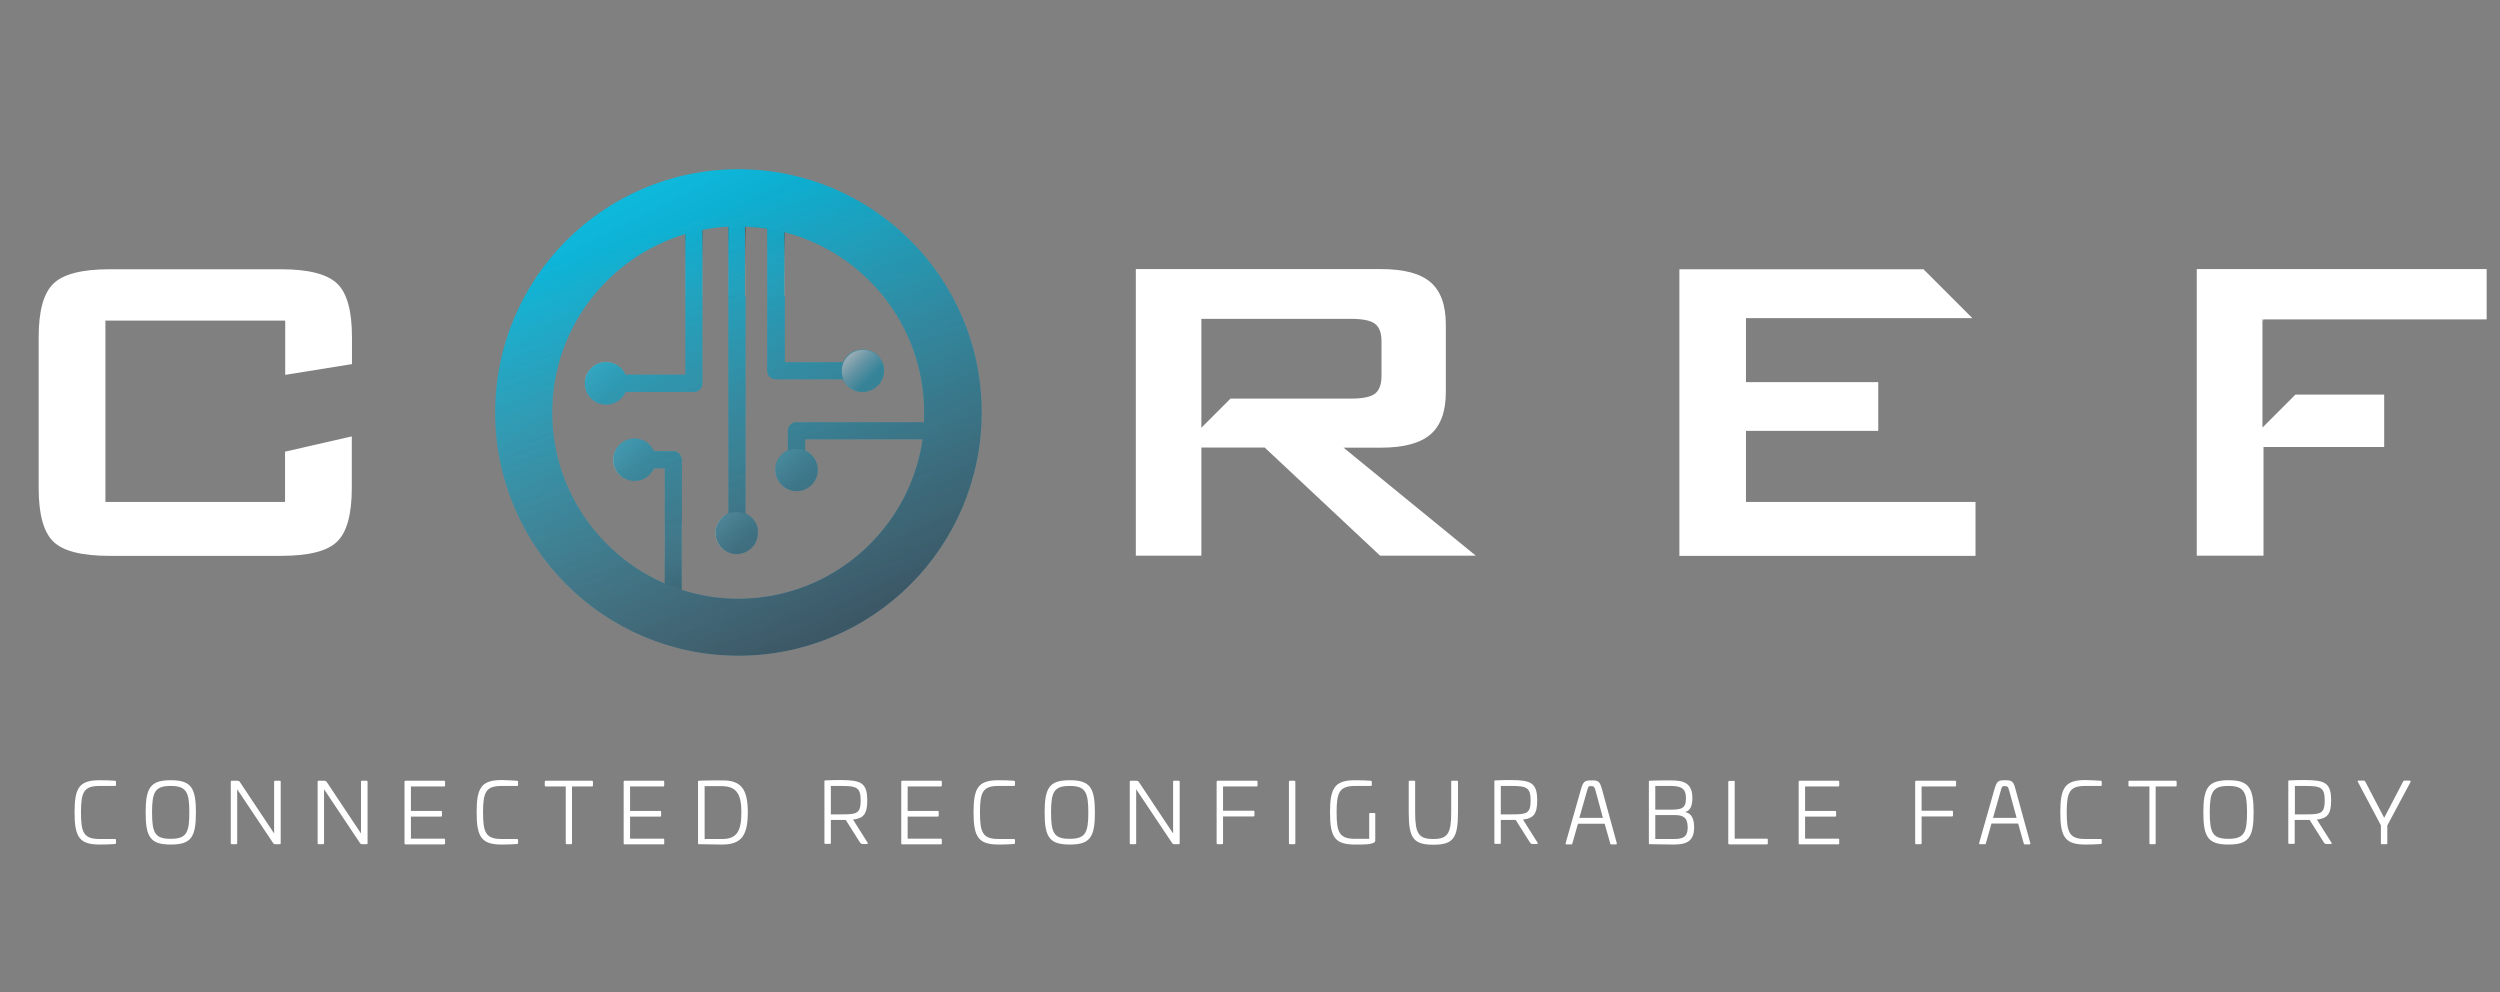 <svg xmlns="http://www.w3.org/2000/svg" xmlns:xlink="http://www.w3.org/1999/xlink"
    xml:space="preserve" viewBox="0 0 1441.9 572.2"><rect x="0" y="0" width="1441.9" height="572.2" fill="#808080" stroke="none"/><style>.st9{fill:#fff}</style><g id="Layer_1"><linearGradient id="SVGID_1_" x1="400.192" x2="400.192" y1="130.237" y2="165.703" gradientUnits="userSpaceOnUse"><stop offset="0" stop-color="#1d1d1b"></stop><stop offset="1" stop-color="#dcdfe4" stop-opacity=".25"></stop></linearGradient><path fill="url(#SVGID_1_)" d="M395.3 135s3.8-1.2 9.9-2.3v38.1h-9.9V135z" opacity=".8"></path><linearGradient id="SVGID_00000088090513436963188230000015830889823297118094_" x1="436.421" x2="436.421" y1="127.962" y2="165.418" gradientUnits="userSpaceOnUse"><stop offset="0" stop-color="#1d1d1b"></stop><stop offset="1" stop-color="#dcdfe4" stop-opacity=".25"></stop></linearGradient><path fill="url(#SVGID_00000088090513436963188230000015830889823297118094_)" d="M452.7 134v36.8h-9.9v-38.9c-4.2-.7-8.4-1.1-12.8-1.2v40.1h-9.9v-39.9c9.9-.7 21.6-.3 32.6 3.1z" opacity=".8"></path><linearGradient id="SVGID_00000090992995767004494610000016496833662917673860_" x1="388.28" x2="388.28" y1="343.748" y2="306.216" gradientUnits="userSpaceOnUse"><stop offset="0" stop-color="#1d1d1b"></stop><stop offset="1" stop-color="#dcdfe4" stop-opacity=".25"></stop></linearGradient><path fill="url(#SVGID_00000090992995767004494610000016496833662917673860_)" d="M393.2 302.4V340c-1-.3-2-.5-3-.8-.4-.1-.7-.2-1-.3-1.2-.4-2.4-.9-3.6-1.4-.1 0-.2-.1-.3-.1-.7-.3-1.3-.6-2-1v-34.1h9.9z" opacity=".4"></path><linearGradient id="SVGID_00000000212849040479905670000010894911573907511996_" x1="337.669" x2="354.002" y1="209.125" y2="225.459" gradientUnits="userSpaceOnUse"><stop offset="0" stop-color="#fff"></stop><stop offset=".605" stop-color="#e7e8ec" stop-opacity=".395"></stop><stop offset="1" stop-color="#dcdfe4" stop-opacity="0"></stop></linearGradient><circle cx="349.6" cy="221.1" r="12.2" fill="url(#SVGID_00000000212849040479905670000010894911573907511996_)"></circle><linearGradient id="SVGID_00000145030009700482675510000008338450872874879657_" x1="447.548" x2="463.882" y1="259.115" y2="275.448" gradientUnits="userSpaceOnUse"><stop offset="0" stop-color="#fff"></stop><stop offset=".229" stop-color="#f3f4f6" stop-opacity=".771"></stop><stop offset=".67" stop-color="#e2e4e8" stop-opacity=".33"></stop><stop offset="1" stop-color="#dcdfe4" stop-opacity="0"></stop></linearGradient><circle cx="459.5" cy="271.1" r="12.2" fill="url(#SVGID_00000145030009700482675510000008338450872874879657_)"></circle><linearGradient id="SVGID_00000038402977546234591350000002427525563298450325_" x1="412.916" x2="429.25" y1="295.498" y2="311.832" gradientUnits="userSpaceOnUse"><stop offset="0" stop-color="#fff"></stop><stop offset=".229" stop-color="#f3f4f6" stop-opacity=".771"></stop><stop offset=".67" stop-color="#e2e4e8" stop-opacity=".33"></stop><stop offset="1" stop-color="#dcdfe4" stop-opacity="0"></stop></linearGradient><circle cx="424.9" cy="307.5" r="12.2" fill="url(#SVGID_00000038402977546234591350000002427525563298450325_)"></circle><linearGradient id="SVGID_00000124872641491890415630000003153175296637239168_" x1="353.963" x2="370.297" y1="253.472" y2="269.806" gradientUnits="userSpaceOnUse"><stop offset="0" stop-color="#fff"></stop><stop offset=".229" stop-color="#f3f4f6" stop-opacity=".771"></stop><stop offset=".67" stop-color="#e2e4e8" stop-opacity=".33"></stop><stop offset="1" stop-color="#dcdfe4" stop-opacity="0"></stop></linearGradient><circle cx="365.9" cy="265.4" r="12.2" fill="url(#SVGID_00000124872641491890415630000003153175296637239168_)"></circle><linearGradient id="SVGID_00000084492048516312510280000010958016349508207767_" x1="391.563" x2="547.596" y1="129.722" y2="622.297" gradientUnits="userSpaceOnUse"><stop offset="0" stop-color="#0eb8db"></stop><stop offset="1" stop-color="#dcdfe4" stop-opacity=".25"></stop></linearGradient><path fill="url(#SVGID_00000084492048516312510280000010958016349508207767_)" d="M390.9 339.4c-.2-.1-.5-.1-.7-.2-.4-.1-.7-.2-1-.3 1.3.5 2.7 1 4 1.3v-.2c-.8-.2-1.5-.4-2.3-.6zm2.1-75.5c-.6-2.1-2.5-3.7-4.7-3.7h-11.1c-1.9-4.3-6.2-7.3-11.2-7.3-6.8 0-12.3 5.5-12.3 12.2 0 4.6 2.5 8.6 6.2 10.7 1.8 1 3.9 1.6 6.1 1.6 5 0 9.3-3 11.2-7.3h6.2v32.2h9.9v-37.2c-.1-.3-.1-.8-.3-1.2zm104.7-62.3c-5 0-9.3 3-11.2 7.3h-33.8v-38.2h-9.9v43.1c0 2.7 2.2 4.9 4.9 4.9h38.8c1.9 4.3 6.2 7.3 11.2 7.3 6.8 0 12.2-5.5 12.2-12.3s-5.4-12.1-12.2-12.1zm-61.4 100.8c-1.3-2.8-3.5-5-6.3-6.2V170.8h-9.9v125.4c-2.8 1.2-5 3.5-6.3 6.2-.1.1-.1.3-.2.4-.6 1.4-.9 2.9-.9 4.5 0 6.8 5.5 12.3 12.2 12.3 4.5 0 8.5-2.5 10.6-6.1 1.1-1.8 1.6-3.9 1.6-6.2.3-1.7-.1-3.4-.8-4.9zm-41-131.6v45.4h-34.5c-1.9-4.3-6.2-7.3-11.2-7.3-6.8 0-12.3 5.5-12.3 12.3s5.5 12.2 12.3 12.2c5 0 9.3-3 11.2-7.3h39.4c2.7 0 4.9-2.2 4.9-4.9v-50.3h-9.8zm-4.4 168.6c-.2-.1-.5-.1-.7-.2-.4-.1-.7-.2-1-.3 1.3.5 2.7 1 4 1.3l-2.3-.8zm106.8-137.8c-5 0-9.3 3-11.2 7.3h-33.8v-38.2h-9.9v43.1c0 2.7 2.2 4.9 4.9 4.9h38.8c1.9 4.3 6.2 7.3 11.2 7.3 6.8 0 12.2-5.5 12.2-12.3s-5.4-12.1-12.2-12.1zm-61.4 100.8c-1.3-2.8-3.5-5-6.3-6.2V170.8h-9.9v125.4c-2.8 1.2-5 3.5-6.3 6.2-.1.1-.1.3-.2.4-.6 1.4-.9 2.9-.9 4.5 0 6.8 5.5 12.3 12.2 12.3 4.5 0 8.5-2.5 10.6-6.1 1.1-1.8 1.6-3.9 1.6-6.2.3-1.7-.1-3.4-.8-4.9zm-41-131.6v45.4h-34.5c-1.9-4.3-6.2-7.3-11.2-7.3-6.8 0-12.3 5.5-12.3 12.3s5.5 12.2 12.3 12.2c5 0 9.3-3 11.2-7.3h39.4c2.7 0 4.9-2.2 4.9-4.9v-50.3h-9.8zM387.1 338l3.8 1.4 2.3.8V338h-6.1zm1.2-77.7h-11.1c-1.9-4.3-6.2-7.3-11.2-7.3-6.8 0-12.3 5.5-12.3 12.2 0 4.6 2.5 8.6 6.2 10.7V264H393c-.5-2.2-2.4-3.7-4.7-3.7zm37.6-162.7c-77.5 0-140.3 62.8-140.3 140.3s62.8 140.3 140.3 140.3c77.5 0 140.3-62.8 140.3-140.3S503.3 97.6 425.9 97.6zM387 338c-.5-.2-.9-.3-1.4-.5l1.4.5 3.9 1.4c-.2-.1-.5-.1-.7-.2-.4-.1-.7-.2-1-.3-.8-.3-1.5-.6-2.2-.9zm72.5-54.7c6.8 0 12.2-5.5 12.2-12.3 0-5-3-9.3-7.3-11.2v-6.4h67.7c-7.5 51.9-52.3 91.9-106.3 91.9-11.4 0-22.3-1.8-32.6-5.1v-75c0-.5-.1-.9-.2-1.3-.6-2.1-2.5-3.7-4.7-3.7h-11.1c-1.9-4.3-6.2-7.3-11.2-7.3-6.8 0-12.3 5.5-12.3 12.2 0 4.6 2.5 8.6 6.2 10.7 1.8 1 3.9 1.6 6.1 1.6 5 0 9.3-3 11.2-7.3h6.2v66.4c-8.4-3.7-16.3-8.3-23.4-13.9-25.2-19.7-41.5-50.3-41.5-84.7 0-48.6 32.4-89.7 76.8-102.9v81.1h-34.5c-1.9-4.3-6.2-7.3-11.2-7.3-6.8 0-12.3 5.5-12.3 12.3s5.5 12.2 12.3 12.2c5 0 9.3-3 11.2-7.3h39.4c2.7 0 4.9-2.2 4.9-4.9v-88.5c4.9-1 9.9-1.6 15-1.9v165.4c-2.8 1.2-5 3.5-6.3 6.2-.1.1-.1.3-.2.4-.6 1.4-.9 2.9-.9 4.5 0 6.8 5.5 12.3 12.2 12.3 4.5 0 8.5-2.5 10.6-6.1 1.1-1.8 1.6-3.9 1.6-6.2 0-1.8-.4-3.5-1.1-5-1.3-2.8-3.5-5-6.3-6.2V130.7c4.3.2 8.6.6 12.8 1.2v82c0 2.7 2.2 4.9 4.9 4.9h38.8c1.9 4.3 6.2 7.3 11.2 7.3 6.8 0 12.2-5.5 12.2-12.3s-5.5-12.2-12.2-12.2c-5 0-9.3 3-11.2 7.3h-33.8v-75c46.3 11.9 80.6 54 80.6 104 0 1.9 0 3.8-.1 5.6h-73.6c-2.7 0-4.9 2.2-4.9 4.9v11.3c-4.3 1.9-7.3 6.2-7.3 11.2.1 6.9 5.6 12.4 12.4 12.4zm-71.2-23h-11.1c-1.9-4.3-6.2-7.3-11.2-7.3-6.8 0-12.3 5.5-12.3 12.2 0 4.6 2.5 8.6 6.2 10.7V264H393c-.5-2.2-2.4-3.7-4.7-3.7zm-1.2 77.7 3.8 1.4 2.3.8V338h-6.1zm8.2-167.2v45.4h-34.5c-1.9-4.3-6.2-7.3-11.2-7.3-6.8 0-12.3 5.5-12.3 12.3s5.5 12.2 12.3 12.2c5 0 9.3-3 11.2-7.3h39.4c2.7 0 4.9-2.2 4.9-4.9v-50.3h-9.8zm41 131.6c-1.3-2.8-3.5-5-6.3-6.2V170.8h-9.9v125.4c-2.8 1.2-5 3.5-6.3 6.2-.1.1-.1.3-.2.4-.6 1.4-.9 2.9-.9 4.5 0 6.8 5.5 12.3 12.2 12.3 4.5 0 8.5-2.5 10.6-6.1 1.1-1.8 1.6-3.9 1.6-6.2.3-1.7-.1-3.4-.8-4.9zm61.4-100.8c-5 0-9.3 3-11.2 7.3h-33.8v-38.2h-9.9v43.1c0 2.7 2.2 4.9 4.9 4.9h38.8c1.9 4.3 6.2 7.3 11.2 7.3 6.8 0 12.2-5.5 12.2-12.3s-5.4-12.1-12.2-12.1zm-102.4-30.8v45.4h-34.5c-1.9-4.3-6.2-7.3-11.2-7.3-6.8 0-12.3 5.5-12.3 12.3s5.5 12.2 12.3 12.2c5 0 9.3-3 11.2-7.3h39.4c2.7 0 4.9-2.2 4.9-4.9v-50.3h-9.8zm41 131.6c-1.3-2.8-3.5-5-6.3-6.2V170.8h-9.9v125.4c-2.8 1.2-5 3.5-6.3 6.2-.1.1-.1.3-.2.4-.6 1.4-.9 2.9-.9 4.5 0 6.8 5.5 12.3 12.2 12.3 4.5 0 8.5-2.5 10.6-6.1 1.1-1.8 1.6-3.9 1.6-6.2.3-1.7-.1-3.4-.8-4.9zm61.4-100.8c-5 0-9.3 3-11.2 7.3h-33.8v-38.2h-9.9v43.1c0 2.7 2.2 4.9 4.9 4.9h38.8c1.9 4.3 6.2 7.3 11.2 7.3 6.8 0 12.2-5.5 12.2-12.3s-5.4-12.1-12.2-12.1zM393 263.9c-.6-2.1-2.5-3.7-4.7-3.7h-11.1c-1.9-4.3-6.2-7.3-11.2-7.3-6.8 0-12.3 5.5-12.3 12.2 0 4.6 2.5 8.6 6.2 10.7 1.8 1 3.9 1.6 6.1 1.6 5 0 9.3-3 11.2-7.3h6.2v32.2h9.9v-37.2c-.1-.3-.1-.8-.3-1.2zm-2.1 75.5c-.2-.1-.5-.1-.7-.2-.4-.1-.7-.2-1-.3 1.3.5 2.7 1 4 1.3v-.2c-.8-.2-1.5-.4-2.3-.6z"></path><linearGradient id="SVGID_00000176734413200368614710000006967424390594906552_" x1="485.755" x2="502.088" y1="202.031" y2="218.365" gradientUnits="userSpaceOnUse"><stop offset="0" stop-color="#fff"></stop><stop offset=".229" stop-color="#f3f4f6" stop-opacity=".771"></stop><stop offset=".67" stop-color="#e2e4e8" stop-opacity=".33"></stop><stop offset="1" stop-color="#dcdfe4" stop-opacity="0"></stop></linearGradient><circle cx="497.7" cy="214" r="12.2" fill="url(#SVGID_00000176734413200368614710000006967424390594906552_)"></circle><path d="M203 210v-15.6c0-15-2.8-25.3-8.5-30.8s-16.5-8.3-32.4-8.3H63.3c-16.1 0-26.9 2.8-32.5 8.3-5.7 5.5-8.5 15.8-8.5 30.8v87.1c0 15.1 2.8 25.4 8.5 30.9 5.6 5.5 16.5 8.2 32.5 8.2H162c16 0 26.8-2.7 32.4-8.2 5.7-5.5 8.5-15.8 8.5-30.9v-29.8l-38.5 8.8v29H60.8V184.9h103.7v31.3L203 210zM774.9 258.2h21.6c13.2 0 22.7-2.6 28.6-7.7 5.9-5.1 8.8-13.3 8.8-24.4v-38.8c0-11.3-2.9-19.4-8.8-24.5-5.9-5.1-15.4-7.6-28.6-7.6H655.1v165.3h37.8v-62.4h36.5l66.6 62.4h55.2l-76.3-62.3zm-65.2-28.3-16.8 16.8v-62.8h86.5c6.7 0 11.3 1 13.7 2.9 2.5 1.9 3.7 5.3 3.7 10.1v19.8c0 4.9-1.2 8.3-3.7 10.3-2.4 1.9-7 2.9-13.7 2.9h-69.7zM1007 289.5v-41h76.3v-28.1H1007v-36.9h130.6l-28.2-28.2H968.6v165.3h170.8v-31.1H1007zM1305.5 185v-.8h128.7v-29H1267v165.3h38.5v-62.7h69.6v-30.2h-51.2l-19 19v-62.8l.6 1.2z" class="st9"></path><defs><path id="SVGID_00000178925423944781698390000011526132253555131016_" d="M390.9 339.4c-.2-.1-.5-.1-.7-.2-.4-.1-.7-.2-1-.3 1.3.5 2.7 1 4 1.3v-.2c-.8-.2-1.5-.4-2.3-.6zm2.1-75.5c-.6-2.1-2.5-3.7-4.7-3.7h-11.1c-1.9-4.3-6.2-7.3-11.2-7.3-6.8 0-12.3 5.5-12.3 12.2 0 4.6 2.5 8.6 6.2 10.7 1.8 1 3.9 1.6 6.1 1.6 5 0 9.3-3 11.2-7.3h6.2v32.2h9.9v-37.2c-.1-.3-.1-.8-.3-1.2zm104.7-62.3c-5 0-9.3 3-11.2 7.3h-33.8v-38.2h-9.9v43.1c0 2.7 2.2 4.9 4.9 4.9h38.8c1.9 4.3 6.2 7.3 11.2 7.3 6.8 0 12.2-5.5 12.2-12.3s-5.4-12.1-12.2-12.1zm-61.4 100.8c-1.3-2.8-3.5-5-6.3-6.2V170.8h-9.9v125.4c-2.8 1.2-5 3.5-6.3 6.2-.1.1-.1.3-.2.4-.6 1.4-.9 2.9-.9 4.5 0 6.8 5.5 12.3 12.2 12.3 4.5 0 8.5-2.5 10.6-6.1 1.1-1.8 1.6-3.9 1.6-6.2.3-1.7-.1-3.4-.8-4.9zm-41-131.6v45.4h-34.5c-1.9-4.3-6.2-7.3-11.2-7.3-6.8 0-12.3 5.5-12.3 12.3s5.5 12.2 12.3 12.2c5 0 9.3-3 11.2-7.3h39.4c2.7 0 4.9-2.2 4.9-4.9v-50.3h-9.8zm-4.4 168.6c-.2-.1-.5-.1-.7-.2-.4-.1-.7-.2-1-.3 1.3.5 2.7 1 4 1.3l-2.3-.8zm106.8-137.8c-5 0-9.3 3-11.2 7.3h-33.8v-38.2h-9.9v43.1c0 2.7 2.2 4.9 4.9 4.9h38.8c1.9 4.3 6.2 7.3 11.2 7.3 6.8 0 12.2-5.5 12.2-12.3s-5.4-12.1-12.2-12.1zm-61.4 100.8c-1.3-2.8-3.5-5-6.3-6.2V170.8h-9.9v125.4c-2.8 1.2-5 3.5-6.3 6.2-.1.1-.1.3-.2.4-.6 1.4-.9 2.9-.9 4.5 0 6.8 5.5 12.3 12.2 12.3 4.5 0 8.5-2.5 10.6-6.1 1.1-1.8 1.6-3.9 1.6-6.2.3-1.7-.1-3.4-.8-4.9zm-41-131.6v45.4h-34.5c-1.9-4.3-6.2-7.3-11.2-7.3-6.8 0-12.3 5.5-12.3 12.3s5.5 12.2 12.3 12.2c5 0 9.3-3 11.2-7.3h39.4c2.7 0 4.9-2.2 4.9-4.9v-50.3h-9.8zM387.1 338l3.8 1.4 2.3.8V338h-6.1zm1.2-77.7h-11.1c-1.9-4.3-6.2-7.3-11.2-7.3-6.8 0-12.3 5.5-12.3 12.2 0 4.6 2.5 8.6 6.2 10.7V264H393c-.5-2.2-2.4-3.7-4.7-3.7zm37.6-162.7c-77.5 0-140.3 62.8-140.3 140.3s62.8 140.3 140.3 140.3c77.5 0 140.3-62.8 140.3-140.3S503.3 97.6 425.9 97.6zM387 338c-.5-.2-.9-.3-1.4-.5l1.4.5 3.9 1.4c-.2-.1-.5-.1-.7-.2-.4-.1-.7-.2-1-.3-.8-.3-1.5-.6-2.2-.9zm72.5-54.7c6.8 0 12.2-5.5 12.2-12.3 0-5-3-9.3-7.3-11.2v-6.4h67.7c-7.5 51.9-52.3 91.9-106.3 91.9-11.4 0-22.3-1.8-32.6-5.1v-75c0-.5-.1-.9-.2-1.3-.6-2.1-2.5-3.7-4.7-3.7h-11.1c-1.9-4.3-6.2-7.3-11.2-7.3-6.8 0-12.3 5.5-12.3 12.2 0 4.6 2.5 8.6 6.2 10.7 1.8 1 3.9 1.6 6.1 1.6 5 0 9.3-3 11.2-7.3h6.2v66.4c-8.4-3.7-16.3-8.3-23.4-13.9-25.2-19.7-41.5-50.3-41.5-84.7 0-48.6 32.4-89.7 76.8-102.9v81.1h-34.5c-1.9-4.3-6.2-7.3-11.2-7.3-6.8 0-12.3 5.5-12.3 12.3s5.5 12.2 12.3 12.2c5 0 9.3-3 11.2-7.3h39.4c2.7 0 4.9-2.2 4.9-4.9v-88.5c4.9-1 9.9-1.6 15-1.9v165.4c-2.8 1.2-5 3.5-6.3 6.2-.1.1-.1.3-.2.4-.6 1.4-.9 2.9-.9 4.5 0 6.8 5.5 12.3 12.2 12.3 4.5 0 8.5-2.5 10.6-6.1 1.1-1.8 1.6-3.9 1.6-6.2 0-1.8-.4-3.5-1.1-5-1.3-2.8-3.5-5-6.3-6.2V130.7c4.3.2 8.6.6 12.8 1.2v82c0 2.7 2.2 4.9 4.9 4.9h38.8c1.9 4.3 6.2 7.3 11.2 7.3 6.8 0 12.2-5.5 12.2-12.3s-5.5-12.2-12.2-12.2c-5 0-9.3 3-11.2 7.3h-33.8v-75c46.3 11.9 80.6 54 80.6 104 0 1.9 0 3.8-.1 5.6h-73.6c-2.7 0-4.9 2.2-4.9 4.9v11.3c-4.3 1.9-7.3 6.2-7.3 11.2.1 6.9 5.6 12.4 12.4 12.4zm-71.2-23h-11.1c-1.9-4.3-6.2-7.3-11.2-7.3-6.8 0-12.3 5.5-12.3 12.2 0 4.6 2.5 8.6 6.2 10.7V264H393c-.5-2.2-2.4-3.7-4.7-3.7zm-1.2 77.7 3.8 1.4 2.3.8V338h-6.1zm8.2-167.2v45.4h-34.5c-1.9-4.3-6.2-7.3-11.2-7.3-6.8 0-12.3 5.5-12.3 12.3s5.5 12.2 12.3 12.2c5 0 9.3-3 11.2-7.3h39.4c2.7 0 4.9-2.2 4.9-4.9v-50.3h-9.8zm41 131.6c-1.3-2.8-3.5-5-6.3-6.2V170.8h-9.9v125.4c-2.8 1.2-5 3.5-6.3 6.2-.1.1-.1.3-.2.4-.6 1.4-.9 2.9-.9 4.5 0 6.8 5.5 12.3 12.2 12.3 4.5 0 8.5-2.5 10.6-6.1 1.1-1.8 1.6-3.9 1.6-6.2.3-1.7-.1-3.4-.8-4.9zm61.4-100.8c-5 0-9.3 3-11.2 7.3h-33.8v-38.2h-9.9v43.1c0 2.7 2.2 4.9 4.9 4.9h38.8c1.9 4.3 6.2 7.3 11.2 7.3 6.8 0 12.2-5.5 12.2-12.3s-5.4-12.1-12.2-12.1zm-102.4-30.8v45.4h-34.5c-1.9-4.3-6.2-7.3-11.2-7.3-6.8 0-12.3 5.5-12.3 12.3s5.5 12.2 12.3 12.2c5 0 9.3-3 11.2-7.3h39.4c2.7 0 4.9-2.2 4.9-4.9v-50.3h-9.8zm41 131.6c-1.3-2.8-3.5-5-6.3-6.2V170.8h-9.9v125.4c-2.8 1.2-5 3.5-6.3 6.2-.1.1-.1.3-.2.4-.6 1.4-.9 2.9-.9 4.5 0 6.8 5.5 12.3 12.2 12.3 4.5 0 8.5-2.5 10.6-6.1 1.1-1.8 1.6-3.9 1.6-6.2.3-1.7-.1-3.4-.8-4.9zm61.4-100.8c-5 0-9.3 3-11.2 7.3h-33.8v-38.2h-9.9v43.1c0 2.7 2.2 4.9 4.9 4.9h38.8c1.9 4.3 6.2 7.3 11.2 7.3 6.8 0 12.2-5.5 12.2-12.3s-5.4-12.1-12.2-12.1zM393 263.9c-.6-2.1-2.5-3.7-4.7-3.7h-11.1c-1.9-4.3-6.2-7.3-11.2-7.3-6.8 0-12.3 5.5-12.3 12.2 0 4.6 2.5 8.6 6.2 10.7 1.8 1 3.9 1.6 6.1 1.6 5 0 9.3-3 11.2-7.3h6.2v32.2h9.9v-37.2c-.1-.3-.1-.8-.3-1.2zm-2.1 75.5c-.2-.1-.5-.1-.7-.2-.4-.1-.7-.2-1-.3 1.3.5 2.7 1 4 1.3v-.2c-.8-.2-1.5-.4-2.3-.6z"></path></defs><clipPath id="SVGID_00000152227411604990354550000016398211208924696712_"><use xlink:href="#SVGID_00000178925423944781698390000011526132253555131016_" overflow="visible"></use></clipPath><linearGradient id="SVGID_00000000213664556358550560000000970214536382596006_" x1="497.939" x2="361.795" y1="389.832" y2="118.854" gradientUnits="userSpaceOnUse"><stop offset="0" stop-color="#0a0c1b"></stop><stop offset="1" stop-color="#0a0c1b" stop-opacity="0"></stop></linearGradient><path fill="url(#SVGID_00000000213664556358550560000000970214536382596006_)" d="M256.9 394H582c26.9 0 48.7-21.8 48.7-48.7V122c0-26.9-21.8-48.7-48.7-48.7H256.9c-26.9 0-48.7 21.8-48.7 48.7v223.3c0 26.9 21.8 48.7 48.7 48.7z" clip-path="url(#SVGID_00000152227411604990354550000016398211208924696712_)" opacity=".6"></path></g><g id="Layer_2"><path d="M66.3 450.3c.4 0 .6.3.6.7v1.7c0 .4-.2.6-.6.6h-8.8c-9.1 0-10.8 3.4-10.8 15.3 0 11.8 1.7 15.3 10.8 15.3h8.8c.4 0 .6.2.6.6v1.7c0 .3-.2.6-.6.6-2.4.2-6.2.3-8.8.3-11.7 0-14.5-4.3-14.5-18.6S45.8 450 57.5 450c2.6 0 6.3.1 8.8.3zM113 468.6c0 14.3-2.8 18.5-14.5 18.5S84 482.9 84 468.6 86.8 450 98.5 450s14.5 4.3 14.5 18.6zm-25.3 0c0 11.8 1.7 15.2 10.7 15.2 9.1 0 10.8-3.4 10.8-15.2s-1.7-15.3-10.8-15.3c-9 0-10.7 3.5-10.7 15.3zM161.3 450.3c.4 0 .6.2.6.6v35.4c0 .4-.2.6-.6.6h-2.4c-.5 0-.9 0-1.4-.7l-20.7-31v31.1c0 .4-.2.6-.6.6h-2.5c-.4 0-.6-.2-.6-.6v-35.4c0-.4.2-.6.6-.6h2.6c1.4 0 1.7.1 2.3 1.1l19.5 29.3v-29.8c0-.4.2-.6.6-.6h2.6zM211.4 450.3c.4 0 .6.2.6.6v35.4c0 .4-.2.6-.6.6H209c-.5 0-.9 0-1.4-.7l-20.7-31v31.1c0 .4-.2.6-.6.6h-2.5c-.4 0-.6-.2-.6-.6v-35.4c0-.4.2-.6.6-.6h2.6c1.4 0 1.7.1 2.3 1.1l19.5 29.3v-29.8c0-.4.2-.6.6-.6h2.6zM256.1 450.3c.4 0 .6.2.6.6v2.1c0 .4-.2.6-.6.6H237v14.1h17.3c.4 0 .6.2.6.6v2.1c0 .4-.2.6-.6.6H237v12.7h19.1c.4 0 .6.2.6.6v2.1c0 .4-.2.6-.6.6H234c-.5 0-.7-.2-.7-.7V451c0-.5.2-.7.7-.7h22.1zM298.2 450.3c.4 0 .6.3.6.7v1.7c0 .4-.2.6-.6.6h-8.8c-9.1 0-10.8 3.4-10.8 15.3 0 11.8 1.7 15.3 10.8 15.3h8.8c.4 0 .6.2.6.6v1.7c0 .3-.2.6-.6.6-2.4.2-6.2.3-8.8.3-11.7 0-14.5-4.3-14.5-18.6s2.8-18.6 14.5-18.6c2.7.1 6.4.2 8.8.4zM341.4 450.3c.4 0 .6.2.6.6v2.1c0 .4-.2.6-.6.6h-11.5v32.7c0 .4-.2.6-.6.6h-2.4c-.4 0-.6-.2-.6-.6v-32.7h-11.5c-.4 0-.6-.2-.6-.6v-2.1c0-.4.2-.6.6-.6h26.6zM382.5 450.3c.4 0 .6.2.6.6v2.1c0 .4-.2.6-.6.6h-19.1v14.1h17.3c.4 0 .6.2.6.6v2.1c0 .4-.2.6-.6.6h-17.3v12.7h19.1c.4 0 .6.2.6.6v2.1c0 .4-.2.6-.6.6h-22.1c-.5 0-.7-.2-.7-.7V451c0-.5.2-.7.7-.7h22.1zM431.3 468.5c0 13.4-3.7 18.6-14.8 18.6-3.6 0-10.2-.1-13.3-.2-.5 0-.6-.1-.6-.6v-35.4c0-.5.1-.6.6-.6 3.1-.2 9.6-.2 13.3-.2 11.1-.1 14.8 5.2 14.8 18.4zm-24.9-15.2v30.6h10.1c8.3 0 11.1-4.3 11.1-15.3 0-10.9-2.9-15.2-11.7-15.2h-9.5zM500.2 461.6c0 8-2.2 10.4-8.2 11.1l8.4 13.3c.3.4.1.8-.5.8h-2.2c-.9 0-1.2-.3-1.7-.9l-8.2-13h-8.6v13.2c0 .5-.1.6-.6.6h-2.5c-.5 0-.6-.1-.6-.6v-35.4c0-.5.1-.6.6-.6 3.1-.2 7-.2 9.3-.2 11.1.1 14.8 1.6 14.8 11.7zm-21-8.3v16.4h5.9c8.9 0 11.3-.3 11.3-8 0-7.6-2.4-8.4-11.3-8.4h-5.9zM542.6 450.3c.4 0 .6.2.6.6v2.1c0 .4-.2.6-.6.6h-19.1v14.1h17.3c.4 0 .6.2.6.6v2.1c0 .4-.2.6-.6.6h-17.3v12.7h19.1c.4 0 .6.2.6.6v2.1c0 .4-.2.6-.6.6h-22.1c-.5 0-.7-.2-.7-.7V451c0-.5.2-.7.7-.7h22.1zM584.8 450.3c.4 0 .6.3.6.7v1.7c0 .4-.2.6-.6.6H576c-9.1 0-10.8 3.4-10.8 15.3 0 11.8 1.7 15.3 10.8 15.3h8.8c.4 0 .6.2.6.6v1.7c0 .3-.2.6-.6.6-2.4.2-6.2.3-8.8.3-11.7 0-14.5-4.3-14.5-18.6S564.3 450 576 450c2.6 0 6.4.1 8.8.3zM631.5 468.6c0 14.3-2.8 18.5-14.5 18.5s-14.5-4.2-14.5-18.5S605.3 450 617 450s14.5 4.3 14.5 18.6zm-25.3 0c0 11.8 1.7 15.2 10.7 15.2 9.1 0 10.8-3.4 10.8-15.2s-1.7-15.3-10.8-15.3c-9 0-10.7 3.5-10.7 15.3zM679.8 450.3c.4 0 .6.2.6.6v35.4c0 .4-.2.6-.6.6h-2.4c-.5 0-.9 0-1.4-.7l-20.7-31v31.1c0 .4-.2.6-.6.6h-2.5c-.4 0-.6-.2-.6-.6v-35.4c0-.4.2-.6.6-.6h2.6c1.4 0 1.7.1 2.3 1.1l19.5 29.3v-29.8c0-.4.2-.6.6-.6h2.6zM724.7 450.3c.4 0 .6.2.6.6v2.1c0 .4-.2.6-.6.6h-19.3v14h17.5c.4 0 .6.2.6.6v2.1c0 .4-.2.6-.6.6h-17.5v15.4c0 .4-.2.6-.6.6h-2.5c-.4 0-.6-.2-.6-.6V451c0-.5.2-.7.7-.7h22.3zM746.5 450.3c.4 0 .6.2.6.6v35.4c0 .4-.2.6-.6.6H744c-.4 0-.6-.2-.6-.6v-35.4c0-.4.2-.6.6-.6h2.5zM790.6 450.3c.3 0 .6.3.6.7v1.7c0 .4-.2.6-.6.6h-8.9c-9.1 0-10.8 3.5-10.8 15.3s1.7 15.2 10.8 15.2h8v-14.3c0-.4.2-.6.6-.6h2.3c.4 0 .6.2.6.6v15.2c0 .4-.1.6-.2.8-1.3 1.8-8 1.6-11.4 1.6-11.7 0-14.5-4.2-14.5-18.5s2.8-18.6 14.5-18.6c2.7 0 6.5.1 9 .3zM840.3 450.3c.5 0 .6.1.6.6v17.8c0 14.8-2.8 18.5-14.2 18.5s-14.2-3.7-14.2-18.5v-17.8c0-.5.1-.6.6-.6h2.5c.5 0 .6.1.6.6v17.8c0 12.1 2.1 15.2 10.4 15.2s10.4-3.1 10.4-15.2v-17.8c0-.5.1-.6.6-.6h2.7zM886.6 461.6c0 8-2.2 10.4-8.2 11.1l8.4 13.3c.3.4.1.8-.5.8h-2.2c-.9 0-1.2-.3-1.7-.9l-8.2-13h-8.6v13.2c0 .5-.1.6-.6.6h-2.5c-.5 0-.6-.1-.6-.6v-35.4c0-.5.1-.6.6-.6 3.1-.2 7-.2 9.3-.2 11.1.1 14.8 1.6 14.8 11.7zm-21-8.3v16.4h5.9c8.9 0 11.3-.3 11.3-8 0-7.6-2.4-8.4-11.3-8.4h-5.9zM924.1 455.7l8.4 30.6c.1.5 0 .7-.5.7h-2.8c-.3 0-.4-.1-.5-.6l-3.2-11.3h-15.4l-3.2 11.3c-.1.5-.2.6-.6.6h-2.8c-.5 0-.6-.1-.5-.7l8.7-30.6c1.4-4.9 2.1-5.6 6.1-5.6 4.3-.1 4.9.6 6.3 5.6zm-8.9.9-4.3 15.1h13.6l-4.1-15.1c-.8-2.8-.9-3.2-2.8-3.2-1.5-.1-1.6.3-2.4 3.2zM976.1 460.2c0 4.5-1.2 7.4-4.1 8.1v.1c4.1.8 5.1 4.7 5.1 8.8 0 8.2-4.6 9.9-11.9 9.9-2.3 0-10.5-.1-13.6-.2-.5 0-.6-.1-.6-.6v-35.4c0-.5.1-.6.6-.6 3.1-.2 9.7-.2 12-.2 8-.1 12.5 2 12.5 10.1zm-21.4-6.9V467h7.8c7.1 0 9.9-.4 9.9-6.6 0-5.9-3-7.1-9.1-7.1h-8.6zm0 16.8v13.8h10.7c5.2 0 8-1.1 8-6.7 0-5.9-2.9-7.1-7.5-7.1h-11.2zM999.9 450.3c.4 0 .6.2.6.6v32.8h18.5c.4 0 .6.2.6.6v2.1c0 .4-.2.6-.6.6h-21.5c-.5 0-.7-.2-.7-.7V451c0-.4.2-.6.6-.6h2.5zM1060.2 450.3c.4 0 .6.2.6.6v2.1c0 .4-.2.6-.6.6h-19.1v14.1h17.3c.4 0 .6.2.6.6v2.1c0 .4-.2.6-.6.6h-17.3v12.7h19.1c.4 0 .6.2.6.6v2.1c0 .4-.2.6-.6.6h-22.1c-.5 0-.7-.2-.7-.7V451c0-.5.2-.7.7-.7h22.1zM1127.6 450.3c.4 0 .6.2.6.6v2.1c0 .4-.2.6-.6.6h-19.3v14h17.5c.4 0 .6.2.6.6v2.1c0 .4-.2.6-.6.6h-17.5v15.4c0 .4-.2.6-.6.6h-2.5c-.4 0-.6-.2-.6-.6V451c0-.5.2-.7.7-.7h22.3zM1162.6 455.7l8.4 30.6c.1.5 0 .7-.5.7h-2.8c-.3 0-.4-.1-.5-.6L1164 475h-15.4l-3.2 11.3c-.1.5-.2.6-.6.6h-2.8c-.5 0-.6-.1-.5-.7l8.7-30.6c1.4-4.9 2.1-5.6 6.1-5.6 4.4 0 5 .7 6.3 5.7zm-8.8.9-4.3 15.1h13.6l-4.1-15.1c-.8-2.8-.9-3.2-2.8-3.2-1.5-.1-1.6.3-2.4 3.2zM1211.6 450.3c.4 0 .6.3.6.7v1.7c0 .4-.2.6-.6.6h-8.8c-9.1 0-10.8 3.4-10.8 15.3 0 11.8 1.7 15.3 10.8 15.3h8.8c.4 0 .6.2.6.6v1.7c0 .3-.2.6-.6.6-2.4.2-6.2.3-8.8.3-11.7 0-14.5-4.3-14.5-18.6s2.8-18.6 14.5-18.6c2.6.1 6.4.2 8.8.4zM1254.8 450.3c.4 0 .6.2.6.6v2.1c0 .4-.2.6-.6.6h-11.5v32.7c0 .4-.2.6-.6.6h-2.4c-.4 0-.6-.2-.6-.6v-32.7h-11.5c-.4 0-.6-.2-.6-.6v-2.1c0-.4.2-.6.6-.6h26.6zM1299.8 468.6c0 14.3-2.8 18.5-14.5 18.5s-14.5-4.2-14.5-18.5 2.8-18.6 14.5-18.6 14.5 4.3 14.5 18.6zm-25.3 0c0 11.8 1.7 15.2 10.7 15.2 9.1 0 10.8-3.4 10.8-15.2s-1.7-15.3-10.8-15.3c-9 0-10.7 3.5-10.7 15.3zM1344.5 461.6c0 8-2.2 10.4-8.2 11.1l8.4 13.3c.3.4.1.8-.5.8h-2.2c-.9 0-1.2-.3-1.7-.9l-8.2-13h-8.6v13.2c0 .5-.1.6-.6.6h-2.5c-.5 0-.6-.1-.6-.6v-35.4c0-.5.1-.6.6-.6 3.1-.2 7-.2 9.3-.2 11.2.1 14.8 1.6 14.8 11.7zm-20.9-8.3v16.4h5.9c8.9 0 11.3-.3 11.3-8 0-7.6-2.4-8.4-11.3-8.4h-5.9zM1389.7 450.3c.6 0 .8.2.5.9l-13.3 24.9v10.2c0 .4-.2.6-.6.6h-2.5c-.4 0-.6-.2-.6-.6V476l-13.2-24.9c-.4-.6-.1-.9.4-.9h2.7c.6 0 .8.2 1.1.6l10.9 20.9 10.9-20.9c.2-.4.5-.6 1.1-.6h2.6z" class="st9"></path></g></svg>